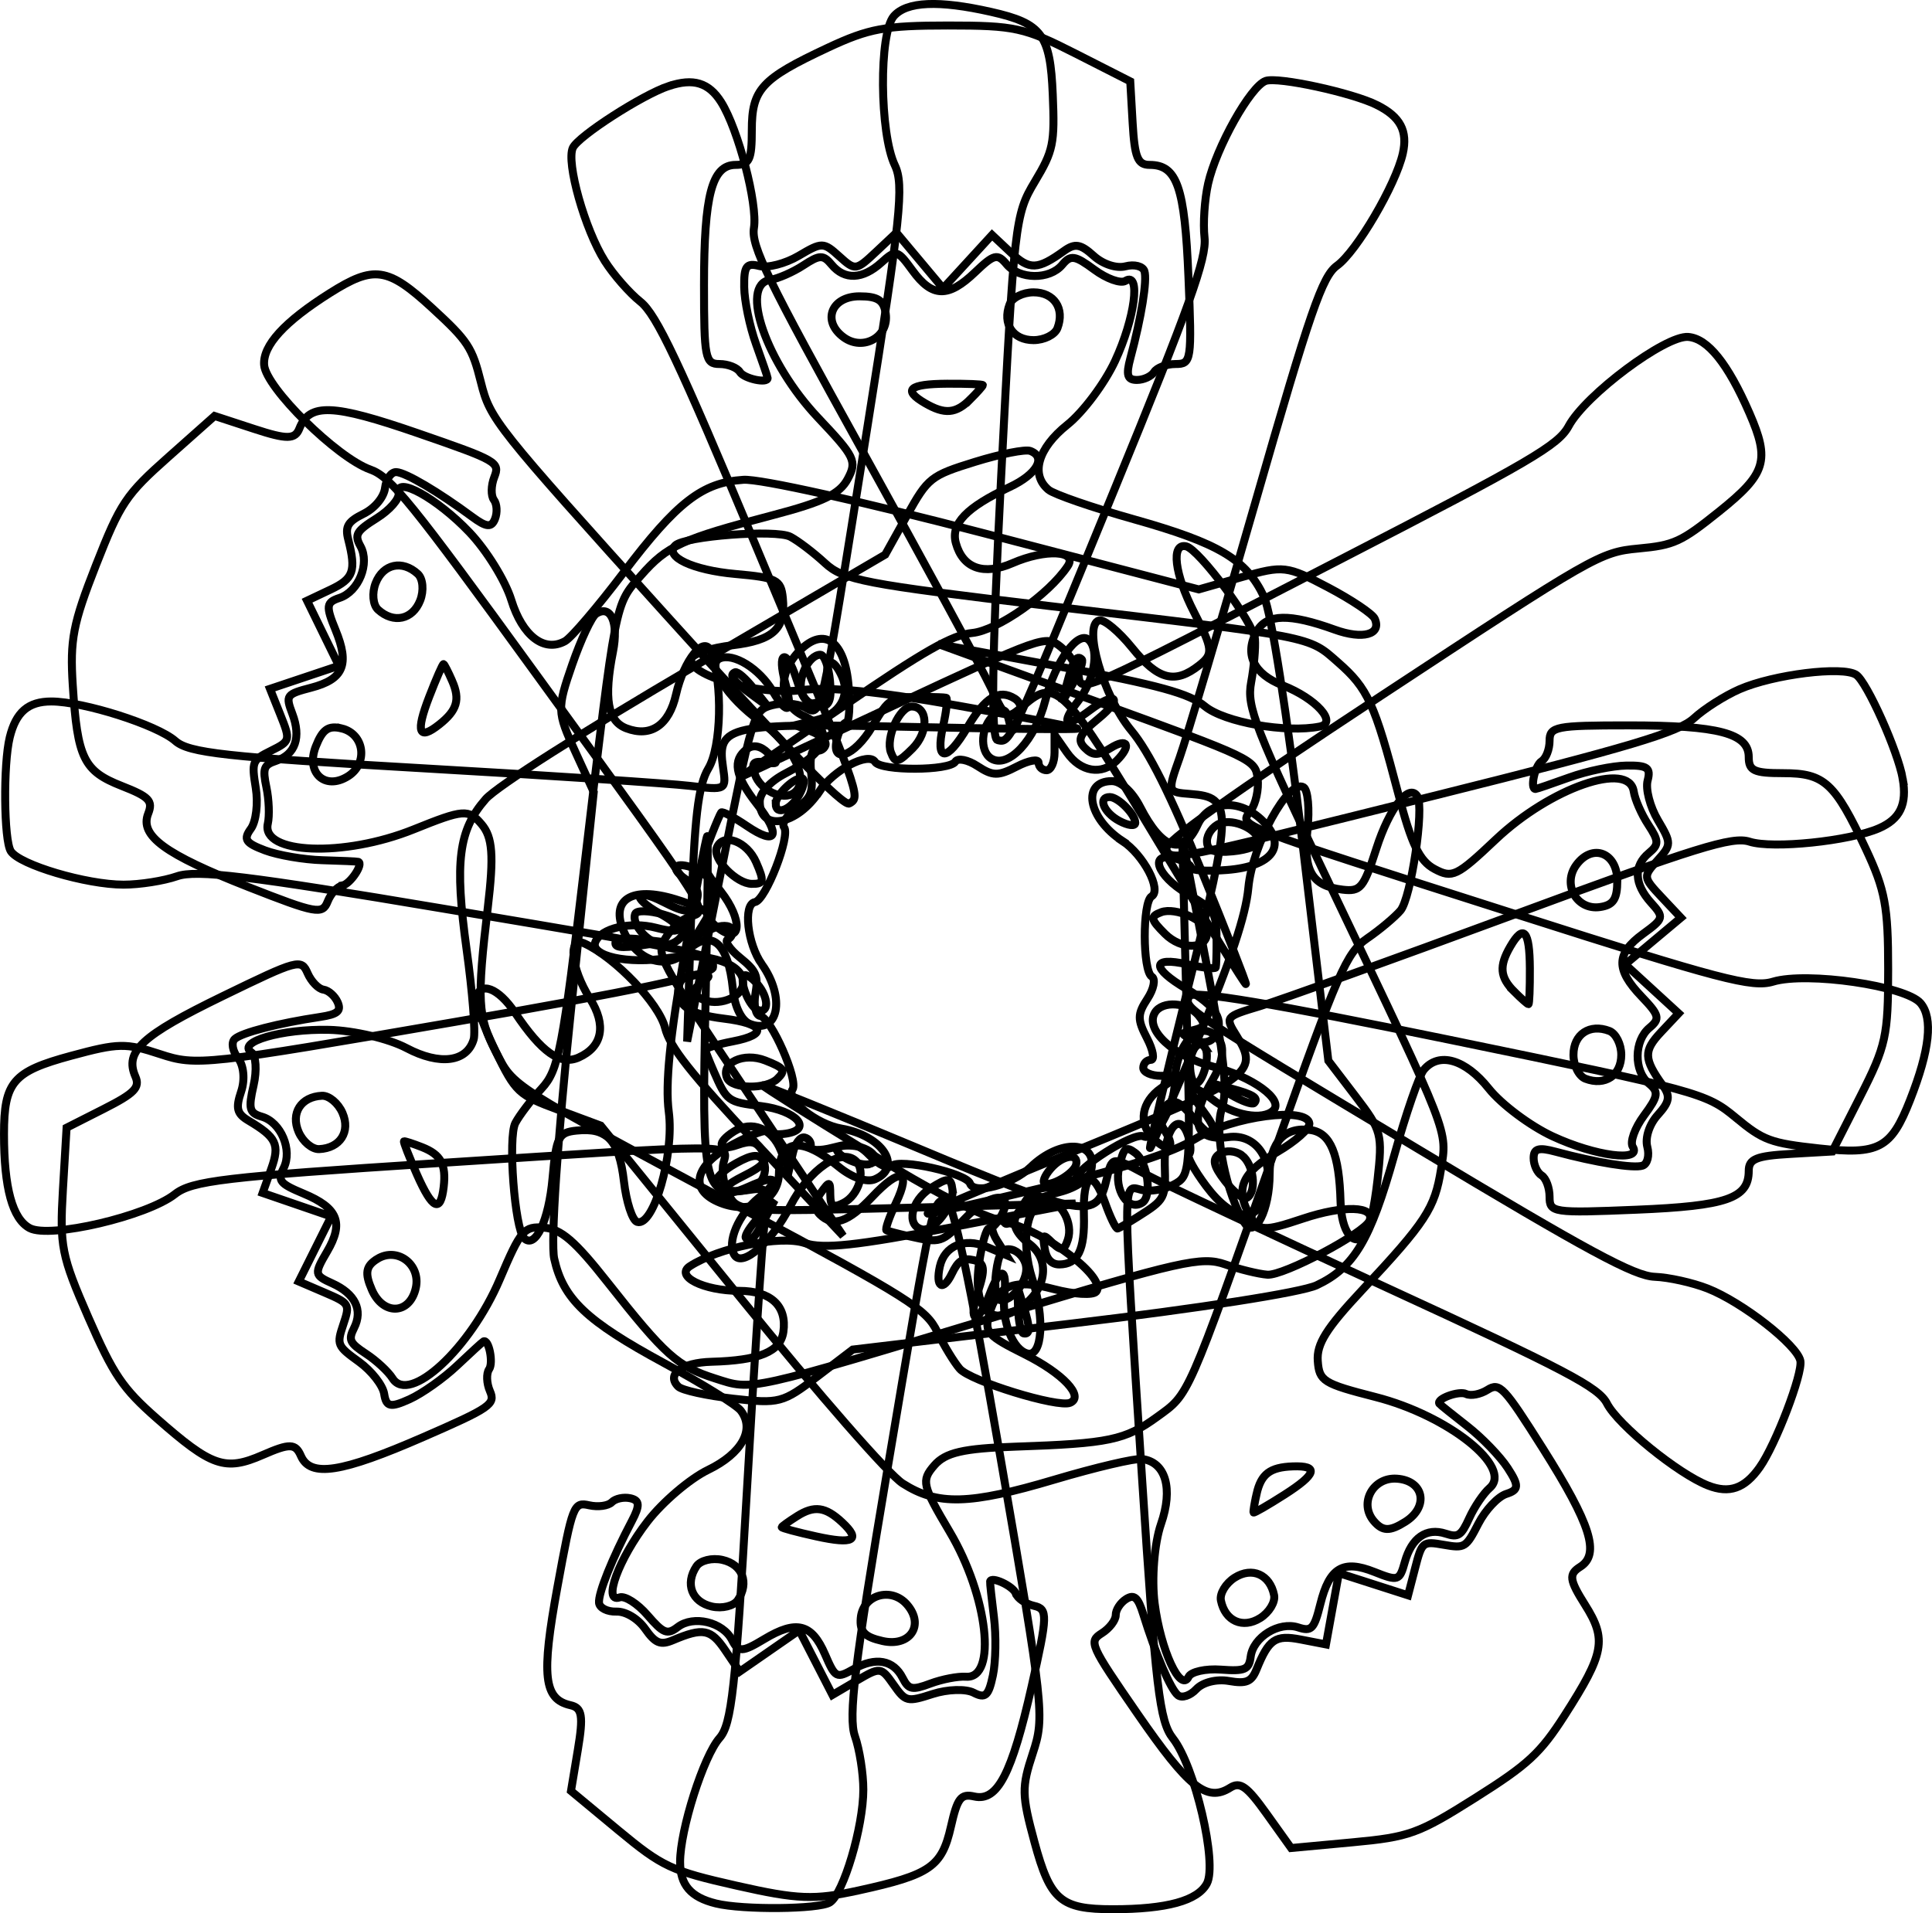 <?xml version="1.0" encoding="UTF-8" standalone="no"?>
<!-- Created with Inkscape (http://www.inkscape.org/) -->

<svg
   xmlns:dc="http://purl.org/dc/elements/1.1/"
   xmlns:cc="http://creativecommons.org/ns#"
   xmlns:rdf="http://www.w3.org/1999/02/22-rdf-syntax-ns#"
   xmlns:svg="http://www.w3.org/2000/svg"
   xmlns="http://www.w3.org/2000/svg"
   xmlns:sodipodi="http://sodipodi.sourceforge.net/DTD/sodipodi-0.dtd"
   xmlns:inkscape="http://www.inkscape.org/namespaces/inkscape"
   width="89.508mm"
   height="88.659mm"
   viewBox="0 0 317.154 314.145"
   id="svg2"
   version="1.1"
   inkscape:version="0.92.2 5c3e80d, 2017-08-06"
   sodipodi:docname="jacklabel_stamp.svg">
  <defs
     id="defs4" />
  <sodipodi:namedview
     id="base"
     pagecolor="#ffffff"
     bordercolor="#666666"
     borderopacity="1.0"
     inkscape:pageopacity="0.0"
     inkscape:pageshadow="2"
     inkscape:zoom="0.7"
     inkscape:cx="56.965427"
     inkscape:cy="-193.05621"
     inkscape:document-units="px"
     inkscape:current-layer="layer1"
     showgrid="false"
     inkscape:window-width="1920"
     inkscape:window-height="1155"
     inkscape:window-x="1680"
     inkscape:window-y="1"
     inkscape:window-maximized="1"
     fit-margin-top="0"
     fit-margin-left="0"
     fit-margin-right="0"
     fit-margin-bottom="0" />
  <g
     inkscape:label="Layer 1"
     inkscape:groupmode="layer"
     id="layer1"
     transform="translate(-173.566,-453.325)">
    <path
       style="fill:none;stroke:#000000;stroke-width:1.308"
       d="m 291.096,765.87 c -4.153,-1.021 -5.885,-3.03 -5.885,-6.823 0,-5.277 3.851,-17.373 6.478,-20.349 1.972,-2.233 2.627,-8.158 4.485,-40.543 1.197,-20.86 2.499,-40.627 2.893,-43.927 0.716,-5.997 0.715,-5.999 -3.048,-5.447 -6.923,1.016 -7.298,-0.743 -6.626,-31.073 0.335,-15.095 0.455,-27.292 0.268,-27.105 -0.187,0.187 -1.877,8.992 -3.755,19.567 -2.374,13.365 -3.153,21.199 -2.556,25.697 0.935,7.05 -2.495,18.982 -5.2,18.088 -0.792,-0.262 -1.766,-3.265 -2.164,-6.674 -0.789,-6.754 -2.738,-8.839 -7.777,-8.317 -2.976,0.308 -3.329,1.01 -3.935,7.805 -0.624,7.002 -2.848,11.691 -4.677,9.861 -1.535,-1.535 -2.672,-16.561 -1.43,-18.91 0.68,-1.287 2.623,-3.837 4.317,-5.667 2.797,-3.02 3.444,-6.394 7.025,-36.619 5.226,-44.107 4.947,-42.678 9.289,-47.624 4.288,-4.884 6.7,-5.988 21.611,-9.893 8.291,-2.172 10.991,-3.473 12.307,-5.933 1.569,-2.931 1.229,-3.634 -4.867,-10.08 -8.474,-8.96 -12.951,-21.853 -7.857,-22.625 1.296,-0.196 3.744,-1.266 5.438,-2.376 2.699,-1.768 3.278,-1.782 4.669,-0.106 2.114,2.547 5.083,2.416 8.149,-0.358 2.403,-2.174 2.62,-2.119 5.116,1.308 3.243,4.452 5.843,4.518 10.289,0.258 3.066,-2.937 3.659,-3.088 5.136,-1.308 2.114,2.547 7.081,2.601 9.156,0.1 1.376,-1.658 2.077,-1.551 5.267,0.808 2.024,1.496 4.324,2.322 5.112,1.835 2.556,-1.58 1.549,6.156 -1.714,13.164 -1.716,3.686 -5.242,8.394 -7.834,10.463 -4.839,3.861 -6.086,8.188 -3.079,10.683 0.899,0.746 7.192,2.919 13.985,4.829 13.996,3.935 18.497,6.618 21.382,12.746 1.175,2.495 3.793,19.246 6.287,40.219 l 4.274,35.942 4.474,5.861 c 4.294,5.625 4.439,6.18 3.593,13.755 -0.484,4.342 -1.378,8.402 -1.985,9.022 -2.003,2.048 -3.946,-0.551 -4.078,-5.456 -0.212,-7.862 -1.651,-11.325 -4.9,-11.794 -4.262,-0.615 -6.741,2.038 -6.741,7.213 0,5.881 -2.406,10.674 -4.069,8.105 -3.034,-4.689 -5.087,-14.846 -3.793,-18.767 1.023,-3.1 0.45,-8.472 -2.585,-24.248 l -3.9,-20.265 0.706,27.707 c 0.697,27.388 0.673,27.725 -2.115,29.217 -1.551,0.83 -3.937,1.217 -5.302,0.86 -3.122,-0.816 -3.126,-2.711 0.106,47.239 2.248,34.737 2.875,40.027 5.078,42.828 3.603,4.581 7.333,20.541 5.57,23.834 -1.515,2.83 -6.596,4.218 -15.447,4.218 -8.555,0 -10.266,-1.467 -12.85,-11.014 -2.103,-7.77 -2.126,-8.982 -0.275,-14.603 1.965,-5.968 1.825,-7.25 -5.295,-48.455 -5.023,-29.071 -7.825,-42.324 -8.947,-42.324 -2.218,0 -2.084,-0.618 -9.647,44.307 -5.397,32.058 -6.422,40.493 -5.311,43.681 0.757,2.173 1.377,6.124 1.377,8.779 0,6.109 -3.26,17.095 -5.493,18.512 -1.8,1.142 -14.29,1.256 -18.702,0.172 z m 17.02,-182.649 c 2.269,-3.463 8.042,-6.504 9.1,-4.793 0.938,1.517 12.233,1.487 13.174,-0.035 0.403,-0.651 2.043,-0.325 3.645,0.725 2.52,1.651 3.393,1.66 6.471,0.063 1.957,-1.015 3.558,-1.292 3.558,-0.616 0,0.677 0.589,1.23 1.308,1.23 0.719,0 1.308,-1.308 1.308,-2.907 v -2.907 l 2.036,2.907 c 2.24,3.198 5.732,3.77 8.165,1.337 2.487,-2.487 1.824,-3.843 -1.014,-2.071 -2.053,1.282 -2.919,1.277 -4.224,-0.028 -1.316,-1.316 -0.869,-2.271 2.256,-4.825 4.145,-3.387 2.88,-4.604 -1.412,-1.358 -3.994,3.021 -4.945,2.327 -1.98,-1.443 2.66,-3.381 3.564,-8.343 1.836,-10.071 -1.748,-1.748 -5.524,3.452 -7.17,9.874 -1.685,6.573 -6.086,11.303 -8.899,9.564 -1.963,-1.213 -1.681,-5.338 0.487,-7.138 1.471,-1.221 1.968,-1.052 2.413,0.821 0.534,2.247 0.61,2.244 1.608,-0.062 0.675,-1.561 0.44,-2.796 -0.66,-3.476 -2.576,-1.592 -4.813,-0.23 -7.725,4.705 -3.429,5.811 -5.352,5.756 -4.028,-0.117 0.568,-2.518 0.8,-4.636 0.516,-4.708 -0.284,-0.072 -1.988,-0.131 -3.786,-0.131 -5.376,0 -5.523,0.086 -8.328,4.839 -2.956,5.01 -6.933,6.359 -5.784,1.962 0.376,-1.439 1.061,-2.616 1.522,-2.616 0.461,0 0.626,-2.66 0.368,-5.911 -0.592,-7.446 -3.978,-9.932 -8.02,-5.89 -3.746,3.746 -3.448,8.875 0.624,10.731 5.189,2.364 4.114,5.806 -2.943,9.422 -2.529,1.296 -4.25,3.179 -4.25,4.651 0,5.022 6.107,3.946 9.827,-1.731 z m -7.211,2.068 c 0,-1.375 2.841,-4.185 4.231,-4.185 0.601,0 0.462,1.177 -0.308,2.616 -1.382,2.583 -3.924,3.599 -3.924,1.569 z m 18.914,-8.421 c -0.91,-2.373 1.423,-7.535 3.406,-7.535 2.732,0 2.821,4.213 0.146,6.888 -2.402,2.402 -2.848,2.483 -3.552,0.647 z m -14.586,-9.674 c -0.873,-2.275 1.059,-6.361 3.007,-6.361 0.641,0 1.35,1.913 1.575,4.25 0.308,3.19 -0.111,4.25 -1.676,4.25 -1.147,0 -2.455,-0.963 -2.907,-2.14 z m 43.516,-1.784 c 0.97,-3.642 1.589,-4.625 2.401,-3.813 0.301,0.301 -0.312,2.017 -1.362,3.815 l -1.909,3.268 z m -15.895,-46.522 c 1.13,-1.13 2.055,-2.176 2.055,-2.323 0,-0.147 -2.646,-0.253 -5.881,-0.234 -6.238,0.037 -7.344,1.019 -3.601,3.199 3.229,1.88 5.062,1.722 7.427,-0.643 z m -13.886,-14.054 c -0.314,-2.206 -1.294,-2.854 -4.312,-2.854 -4.637,0 -6.212,4.084 -2.595,6.729 3.185,2.329 7.45,-0.063 6.907,-3.875 z m 28.185,2.377 c 1.235,-3.219 -0.542,-5.885 -3.923,-5.885 -1.744,0 -3.509,0.883 -3.924,1.962 -1.235,3.219 0.542,5.885 3.924,5.885 1.744,0 3.509,-0.883 3.923,-1.962 z m -52.132,7.193 c -0.445,-0.719 -1.951,-1.308 -3.347,-1.308 -2.342,0 -2.538,-1.004 -2.538,-12.993 0,-14.769 1.302,-19.703 5.199,-19.703 2.253,0 2.648,-0.849 2.648,-5.683 0,-6.749 1.557,-8.442 12.46,-13.547 6.759,-3.165 9.415,-3.658 19.714,-3.658 11.021,0 12.571,0.34 20.925,4.587 l 9.023,4.587 0.395,6.857 c 0.324,5.622 0.825,6.857 2.782,6.857 4.514,0 5.769,3.619 6.378,18.397 0.568,13.776 0.49,14.299 -2.117,14.299 -1.489,0 -3.07,0.589 -3.515,1.308 -0.445,0.719 -1.72,1.308 -2.835,1.308 -1.573,0 -1.81,-0.804 -1.059,-3.597 1.8,-6.69 2.783,-12.812 2.293,-14.281 -0.268,-0.804 -1.656,-1.157 -3.083,-0.783 -1.497,0.391 -3.718,-0.337 -5.245,-1.719 -2.155,-1.95 -3.062,-2.101 -4.861,-0.809 -4.354,3.126 -5.658,3.17 -8.717,0.296 l -3.102,-2.914 -4.021,4.384 -4.021,4.384 -3.828,-4.571 -3.828,-4.571 -3.355,3.152 c -3.281,3.083 -3.413,3.099 -6.037,0.724 -2.586,-2.341 -2.824,-2.344 -6.645,-0.087 -2.18,1.287 -5.098,2.044 -6.486,1.681 -2.107,-0.551 -2.514,0.022 -2.466,3.468 0.032,2.27 0.905,6.482 1.942,9.359 1.037,2.877 1.894,5.378 1.904,5.558 0.059,0.973 -3.873,0.127 -4.558,-0.981 z"
       id="path4162"
       inkscape:connector-curvature="0" />
    <path
       inkscape:connector-curvature="0"
       id="path3331"
       d="m 175.166,574.39 c 1.021,-4.153 3.03,-5.885 6.823,-5.885 5.277,0 17.373,3.851 20.349,6.478 2.233,1.972 8.158,2.627 40.543,4.485 20.86,1.197 40.627,2.499 43.927,2.893 5.997,0.716 5.999,0.715 5.447,-3.048 -1.016,-6.923 0.743,-7.298 31.073,-6.626 15.095,0.335 27.292,0.455 27.105,0.268 -0.187,-0.187 -8.992,-1.877 -19.567,-3.755 -13.365,-2.374 -21.199,-3.153 -25.697,-2.556 -7.05,0.935 -18.982,-2.495 -18.088,-5.2 0.262,-0.792 3.265,-1.766 6.674,-2.164 6.754,-0.789 8.839,-2.738 8.317,-7.777 -0.308,-2.976 -1.01,-3.329 -7.805,-3.935 -7.002,-0.624 -11.691,-2.848 -9.861,-4.677 1.535,-1.535 16.561,-2.672 18.91,-1.43 1.287,0.68 3.837,2.623 5.667,4.317 3.02,2.797 6.394,3.444 36.619,7.025 44.107,5.226 42.678,4.947 47.624,9.289 4.884,4.288 5.988,6.7 9.893,21.611 2.172,8.291 3.473,10.991 5.933,12.307 2.931,1.569 3.634,1.229 10.08,-4.867 8.96,-8.474 21.853,-12.951 22.625,-7.857 0.196,1.296 1.266,3.744 2.376,5.438 1.769,2.699 1.782,3.278 0.106,4.669 -2.547,2.113 -2.416,5.083 0.358,8.149 2.174,2.403 2.119,2.62 -1.308,5.116 -4.452,3.243 -4.518,5.843 -0.258,10.289 2.937,3.066 3.088,3.659 1.308,5.136 -2.547,2.113 -2.601,7.081 -0.1,9.156 1.658,1.376 1.551,2.077 -0.808,5.267 -1.496,2.024 -2.322,4.324 -1.835,5.112 1.58,2.556 -6.156,1.549 -13.164,-1.714 -3.686,-1.716 -8.394,-5.242 -10.463,-7.834 -3.861,-4.839 -8.188,-6.086 -10.682,-3.079 -0.746,0.899 -2.919,7.192 -4.829,13.985 -3.935,13.996 -6.618,18.497 -12.746,21.382 -2.495,1.175 -19.246,3.793 -40.219,6.287 l -35.942,4.274 -5.861,4.474 c -5.625,4.294 -6.18,4.439 -13.755,3.593 -4.342,-0.484 -8.402,-1.378 -9.022,-1.985 -2.048,-2.004 0.551,-3.946 5.456,-4.078 7.862,-0.212 11.325,-1.651 11.794,-4.9 0.615,-4.262 -2.038,-6.741 -7.213,-6.741 -5.881,0 -10.674,-2.406 -8.105,-4.069 4.689,-3.034 14.846,-5.087 18.767,-3.793 3.1,1.023 8.472,0.45 24.248,-2.585 l 20.265,-3.9 -27.707,0.706 c -27.388,0.697 -27.725,0.673 -29.217,-2.115 -0.83,-1.551 -1.217,-3.937 -0.86,-5.302 0.816,-3.122 2.711,-3.126 -47.239,0.106 -34.737,2.248 -40.027,2.875 -42.828,5.078 -4.581,3.603 -20.541,7.333 -23.834,5.57 -2.83,-1.515 -4.218,-6.596 -4.218,-15.447 0,-8.555 1.467,-10.266 11.014,-12.85 7.77,-2.103 8.982,-2.126 14.603,-0.275 5.968,1.965 7.25,1.825 48.455,-5.295 29.071,-5.023 42.324,-7.825 42.324,-8.947 0,-2.218 0.618,-2.084 -44.307,-9.647 -32.058,-5.397 -40.493,-6.422 -43.681,-5.311 -2.173,0.757 -6.124,1.377 -8.779,1.377 -6.109,0 -17.095,-3.26 -18.512,-5.493 -1.142,-1.8 -1.256,-14.29 -0.172,-18.702 z m 182.649,17.02 c 3.463,2.269 6.504,8.042 4.793,9.1 -1.517,0.938 -1.487,12.233 0.035,13.174 0.651,0.403 0.325,2.043 -0.725,3.645 -1.651,2.52 -1.66,3.393 -0.063,6.471 1.015,1.957 1.292,3.558 0.616,3.558 -0.677,0 -1.23,0.589 -1.23,1.308 0,0.719 1.308,1.308 2.907,1.308 h 2.907 l -2.907,2.036 c -3.198,2.24 -3.77,5.732 -1.337,8.165 2.487,2.487 3.843,1.824 2.071,-1.014 -1.282,-2.053 -1.277,-2.919 0.028,-4.224 1.316,-1.316 2.271,-0.869 4.825,2.256 3.387,4.145 4.604,2.88 1.358,-1.412 -3.021,-3.994 -2.327,-4.945 1.443,-1.98 3.381,2.66 8.343,3.564 10.071,1.836 1.748,-1.748 -3.452,-5.524 -9.874,-7.17 -6.573,-1.685 -11.303,-6.086 -9.564,-8.899 1.213,-1.963 5.338,-1.681 7.138,0.487 1.221,1.471 1.052,1.968 -0.821,2.413 -2.247,0.534 -2.244,0.61 0.062,1.608 1.561,0.675 2.796,0.44 3.476,-0.66 1.592,-2.576 0.23,-4.813 -4.705,-7.725 -5.811,-3.429 -5.756,-5.352 0.117,-4.028 2.518,0.568 4.636,0.8 4.708,0.516 0.072,-0.284 0.131,-1.988 0.131,-3.786 0,-5.376 -0.086,-5.523 -4.839,-8.328 -5.01,-2.956 -6.359,-6.933 -1.962,-5.784 1.439,0.376 2.616,1.061 2.616,1.522 0,0.461 2.66,0.626 5.911,0.368 7.446,-0.592 9.932,-3.978 5.89,-8.02 -3.746,-3.746 -8.875,-3.448 -10.731,0.624 -2.364,5.189 -5.806,4.114 -9.422,-2.943 -1.296,-2.529 -3.179,-4.25 -4.651,-4.25 -5.022,0 -3.946,6.107 1.731,9.827 z m -2.068,-7.211 c 1.375,0 4.185,2.841 4.185,4.231 0,0.601 -1.177,0.462 -2.616,-0.308 -2.583,-1.382 -3.599,-3.923 -1.569,-3.923 z m 8.421,18.914 c 2.373,-0.91 7.535,1.423 7.535,3.406 0,2.732 -4.213,2.821 -6.888,0.146 -2.402,-2.402 -2.483,-2.848 -0.647,-3.552 z m 9.674,-14.586 c 2.275,-0.873 6.361,1.059 6.361,3.007 0,0.641 -1.913,1.35 -4.25,1.575 -3.19,0.308 -4.25,-0.111 -4.25,-1.676 0,-1.147 0.963,-2.455 2.139,-2.907 z m 1.784,43.516 c 3.642,0.97 4.625,1.589 3.813,2.401 -0.301,0.301 -2.017,-0.312 -3.814,-1.362 l -3.268,-1.909 z m 46.522,-15.895 c 1.13,1.13 2.176,2.055 2.323,2.055 0.147,0 0.253,-2.646 0.234,-5.881 -0.037,-6.238 -1.019,-7.344 -3.199,-3.601 -1.88,3.229 -1.722,5.062 0.643,7.427 z m 14.054,-13.886 c 2.206,-0.314 2.854,-1.294 2.854,-4.312 0,-4.637 -4.084,-6.212 -6.729,-2.595 -2.329,3.185 0.063,7.45 3.875,6.907 z m -2.377,28.185 c 3.219,1.235 5.885,-0.542 5.885,-3.923 0,-1.744 -0.883,-3.509 -1.962,-3.924 -3.219,-1.235 -5.885,0.542 -5.885,3.924 0,1.744 0.883,3.509 1.962,3.923 z m -7.193,-52.132 c 0.719,-0.445 1.308,-1.951 1.308,-3.347 0,-2.342 1.004,-2.538 12.993,-2.538 14.769,0 19.703,1.302 19.703,5.199 0,2.253 0.849,2.648 5.683,2.648 6.749,0 8.442,1.557 13.547,12.46 3.165,6.759 3.658,9.415 3.658,19.714 0,11.021 -0.34,12.571 -4.587,20.925 l -4.587,9.023 -6.857,0.395 c -5.622,0.324 -6.857,0.825 -6.857,2.782 0,4.514 -3.619,5.769 -18.397,6.378 -13.776,0.568 -14.299,0.49 -14.299,-2.117 0,-1.489 -0.589,-3.07 -1.308,-3.515 -0.719,-0.445 -1.308,-1.72 -1.308,-2.835 0,-1.573 0.804,-1.81 3.597,-1.059 6.69,1.8 12.812,2.783 14.281,2.293 0.804,-0.268 1.157,-1.656 0.783,-3.083 -0.391,-1.497 0.337,-3.718 1.719,-5.245 1.95,-2.155 2.101,-3.062 0.809,-4.861 -3.126,-4.354 -3.17,-5.658 -0.296,-8.717 l 2.914,-3.102 -4.384,-4.021 -4.384,-4.021 4.571,-3.828 4.571,-3.828 -3.152,-3.355 c -3.083,-3.281 -3.099,-3.413 -0.724,-6.037 2.34,-2.586 2.344,-2.824 0.087,-6.645 -1.287,-2.179 -2.044,-5.098 -1.681,-6.486 0.551,-2.107 -0.022,-2.514 -3.468,-2.466 -2.27,0.032 -6.482,0.905 -9.359,1.942 -2.877,1.037 -5.378,1.894 -5.558,1.904 -0.973,0.059 -0.127,-3.873 0.981,-4.558 z"
       style="fill:none;stroke:#000000;stroke-width:1.308" />
    <path
       style="fill:none;stroke:#000000;stroke-width:1.308"
       d="m 399.613,470.575 c 3.825,1.911 5.072,4.253 4.236,7.953 -1.164,5.147 -7.587,16.096 -10.806,18.419 -2.416,1.744 -4.361,7.378 -13.316,38.556 -5.768,20.082 -11.397,39.076 -12.509,42.207 -2.021,5.691 -2.02,5.694 1.771,5.985 6.977,0.536 6.955,2.334 -0.39,31.77 -3.655,14.649 -6.463,26.52 -6.239,26.378 0.224,-0.141 3.814,-8.357 7.977,-18.257 5.262,-12.512 7.75,-19.982 8.16,-24.501 0.643,-7.083 6.62,-17.964 9.061,-16.496 0.715,0.43 1.003,3.574 0.639,6.987 -0.72,6.762 0.722,9.225 5.751,9.827 2.97,0.355 3.47,-0.251 5.559,-6.745 2.152,-6.692 5.356,-10.775 6.736,-8.587 1.159,1.836 -1.046,16.742 -2.776,18.76 -0.947,1.105 -3.405,3.164 -5.461,4.575 -3.394,2.329 -4.769,5.477 -14.927,34.169 -14.824,41.869 -14.237,40.537 -19.563,44.403 -5.259,3.818 -7.856,4.363 -23.26,4.884 -8.566,0.29 -11.486,0.964 -13.312,3.072 -2.176,2.513 -2,3.273 2.524,10.905 6.29,10.608 7.813,24.171 2.674,23.8 -1.308,-0.094 -3.931,0.409 -5.828,1.118 -3.023,1.13 -3.591,1.015 -4.578,-0.927 -1.5,-2.95 -4.425,-3.478 -8.027,-1.448 -2.823,1.591 -3.023,1.489 -4.702,-2.404 -2.182,-5.058 -4.703,-5.695 -9.979,-2.521 -3.638,2.189 -4.249,2.205 -5.298,0.143 -1.5,-2.95 -6.333,-4.098 -8.909,-2.117 -1.708,1.314 -2.368,1.054 -4.959,-1.95 -1.644,-1.906 -3.706,-3.219 -4.581,-2.918 -2.842,0.977 -0.153,-6.346 4.575,-12.462 2.487,-3.217 6.964,-7.031 9.949,-8.477 5.571,-2.699 7.742,-6.644 5.359,-9.74 -0.712,-0.926 -6.372,-4.433 -12.576,-7.794 -12.784,-6.925 -16.582,-10.534 -18.045,-17.148 -0.595,-2.693 0.545,-19.609 2.737,-40.615 l 3.757,-36 -3.071,-6.704 c -2.947,-6.433 -2.967,-7.006 -0.471,-14.209 1.43,-4.128 3.197,-7.891 3.926,-8.363 2.406,-1.555 3.727,1.407 2.775,6.221 -1.527,7.715 -0.887,11.41 2.178,12.584 4.021,1.54 7.024,-0.501 8.165,-5.549 1.297,-5.736 4.701,-9.88 5.756,-7.008 1.925,5.243 1.688,15.602 -0.439,19.141 -1.682,2.798 -2.308,8.164 -2.826,24.221 l -0.665,20.626 5.422,-27.181 c 5.359,-26.867 5.458,-27.191 8.506,-28.031 1.696,-0.468 4.109,-0.319 5.362,0.33 2.865,1.485 2.452,3.333 10.315,-46.099 5.468,-34.377 6.023,-39.675 4.492,-42.893 -2.504,-5.262 -2.623,-21.652 -0.177,-24.476 2.102,-2.427 7.364,-2.659 15.997,-0.708 8.344,1.887 9.689,3.694 10.105,13.577 0.338,8.042 0.093,9.229 -2.952,14.305 -3.233,5.388 -3.379,6.669 -5.521,48.43 -1.512,29.463 -1.702,43.008 -0.607,43.255 2.164,0.489 1.896,1.062 19.18,-41.089 12.334,-30.079 15.194,-38.08 14.813,-41.434 -0.26,-2.286 0.007,-6.277 0.593,-8.867 1.347,-5.959 6.95,-15.956 9.441,-16.845 2.007,-0.717 14.215,1.926 18.279,3.957 z m -56.88,174.399 c -2.977,2.878 -9.278,4.57 -9.932,2.668 -0.58,-1.686 -11.604,-4.148 -12.857,-2.871 -0.536,0.547 -2.064,-0.133 -3.396,-1.511 -2.094,-2.167 -2.943,-2.367 -6.298,-1.488 -2.132,0.559 -3.755,0.476 -3.606,-0.184 0.149,-0.66 -0.303,-1.33 -1.004,-1.488 -0.702,-0.159 -1.564,0.987 -1.917,2.547 l -0.641,2.835 -1.345,-3.284 c -1.48,-3.613 -4.76,-4.941 -7.669,-3.105 -2.975,1.878 -2.626,3.346 0.532,2.244 2.286,-0.798 3.129,-0.601 4.114,0.958 0.993,1.573 0.346,2.407 -3.264,4.208 -4.79,2.39 -3.824,3.856 1.077,1.636 4.561,-2.066 5.337,-1.179 1.613,1.844 -3.34,2.711 -5.316,7.351 -4.012,9.418 1.32,2.091 6.15,-2.148 9.171,-8.049 3.093,-6.039 8.429,-9.683 10.789,-7.366 1.647,1.616 0.462,5.578 -2.049,6.855 -1.704,0.867 -2.151,0.592 -2.173,-1.333 -0.026,-2.309 -0.1,-2.323 -1.582,-0.294 -1.002,1.373 -1.046,2.63 -0.123,3.535 2.162,2.121 4.644,1.285 8.572,-2.886 4.626,-4.912 6.49,-4.434 3.903,1.002 -1.109,2.33 -1.803,4.346 -1.542,4.478 0.261,0.133 1.91,0.566 3.664,0.962 5.243,1.185 5.406,1.134 9.19,-2.883 3.988,-4.234 8.165,-4.673 6.074,-0.638 -0.684,1.32 -1.612,2.317 -2.061,2.216 -0.449,-0.102 -1.197,2.456 -1.662,5.684 -1.064,7.393 1.689,10.564 6.523,7.513 4.48,-2.828 5.32,-7.897 1.758,-10.604 -4.54,-3.45 -2.732,-6.571 4.948,-8.541 2.753,-0.706 4.847,-2.164 5.171,-3.599 1.107,-4.898 -5.087,-5.196 -9.967,-0.479 z m 7.49,-0.427 c -0.303,1.342 -3.694,3.456 -5.05,3.149 -0.586,-0.132 -0.191,-1.25 0.877,-2.483 1.918,-2.214 4.621,-2.646 4.173,-0.666 z m -20.305,4.042 c 0.365,2.515 -3.05,7.036 -4.984,6.598 -2.664,-0.602 -1.822,-4.731 1.377,-6.75 2.872,-1.813 3.325,-1.794 3.607,0.152 z m 12.093,12.653 c 0.35,2.411 -2.436,5.971 -4.336,5.542 -0.625,-0.141 -0.895,-2.163 -0.599,-4.493 0.403,-3.179 1.045,-4.121 2.572,-3.776 1.119,0.253 2.182,1.48 2.363,2.728 z m -42.838,-7.856 c -1.75,3.339 -2.569,4.16 -3.182,3.189 -0.227,-0.36 0.749,-1.899 2.17,-3.42 l 2.583,-2.766 z m 5.245,48.882 c -1.352,0.853 -2.484,1.669 -2.517,1.813 -0.033,0.144 2.526,0.83 5.685,1.525 6.092,1.34 7.388,0.625 4.218,-2.327 -2.734,-2.546 -4.558,-2.796 -7.385,-1.011 z m 10.445,16.771 c -0.18,2.221 0.632,3.069 3.576,3.735 4.523,1.023 6.96,-2.614 4.015,-5.991 -2.593,-2.974 -7.28,-1.581 -7.591,2.256 z m -26.967,-8.534 c -1.915,2.868 -0.769,5.86 2.529,6.606 1.701,0.385 3.618,-0.087 4.26,-1.048 1.915,-2.868 0.769,-5.86 -2.529,-6.606 -1.701,-0.385 -3.618,0.087 -4.26,1.048 z m 52.435,4.481 c 0.275,0.8 1.614,1.706 2.976,2.014 2.285,0.517 2.255,1.539 -0.389,13.233 -3.257,14.405 -5.615,18.93 -9.416,18.071 -2.197,-0.497 -2.77,0.244 -3.836,4.959 -1.488,6.583 -3.38,7.89 -15.141,10.466 -7.291,1.596 -9.99,1.491 -20.036,-0.78 -10.749,-2.43 -12.187,-3.104 -19.399,-9.088 l -7.789,-6.464 1.127,-6.775 c 0.924,-5.555 0.707,-6.87 -1.202,-7.302 -4.403,-0.996 -4.829,-4.802 -2.164,-19.351 2.484,-13.562 2.675,-14.055 5.218,-13.48 1.452,0.328 3.124,0.103 3.717,-0.501 0.592,-0.604 1.966,-0.896 3.053,-0.651 1.535,0.347 1.588,1.183 0.239,3.741 -3.231,6.128 -5.54,11.882 -5.386,13.424 0.084,0.844 1.36,1.493 2.835,1.444 1.546,-0.052 3.552,1.148 4.737,2.833 1.672,2.378 2.523,2.725 4.563,1.862 4.936,-2.089 6.217,-1.844 8.568,1.634 l 2.383,3.527 4.889,-3.389 4.889,-3.389 2.725,5.303 2.725,5.303 3.967,-2.334 c 3.88,-2.283 4.013,-2.27 6.048,0.625 2.006,2.853 2.238,2.909 6.462,1.55 2.41,-0.775 5.423,-0.869 6.697,-0.209 1.933,1.002 2.457,0.533 3.17,-2.839 0.47,-2.221 0.546,-6.522 0.17,-9.557 -0.377,-3.035 -0.661,-5.664 -0.632,-5.841 0.158,-0.962 3.806,0.73 4.229,1.962 z"
       id="path3333"
       inkscape:connector-curvature="0" />
    <path
       inkscape:connector-curvature="0"
       id="path3335"
       d="m 462.438,694.25 c -2.467,3.492 -4.971,4.371 -8.502,2.985 -4.912,-1.928 -14.764,-9.932 -16.575,-13.465 -1.359,-2.651 -6.634,-5.426 -36.1,-18.989 -18.98,-8.736 -36.905,-17.171 -39.832,-18.744 -5.32,-2.858 -5.323,-2.858 -6.184,0.847 -1.584,6.816 -3.358,6.522 -31.346,-5.186 -13.929,-5.827 -25.238,-10.396 -25.133,-10.153 0.106,0.243 7.685,5.033 16.842,10.645 11.573,7.093 18.581,10.681 22.986,11.769 6.905,1.706 16.758,9.258 14.937,11.45 -0.533,0.642 -3.685,0.451 -7.004,-0.424 -6.576,-1.734 -9.229,-0.681 -10.584,4.2 -0.8,2.883 -0.277,3.468 5.827,6.514 6.29,3.139 9.842,6.922 7.47,7.957 -1.99,0.868 -16.392,-3.564 -18.125,-5.579 -0.95,-1.104 -2.613,-3.844 -3.697,-6.089 -1.789,-3.707 -4.694,-5.542 -31.52,-19.92 -39.148,-20.981 -37.92,-20.199 -40.937,-26.048 -2.979,-5.776 -3.126,-8.425 -1.313,-23.731 1.008,-8.511 0.783,-11.5 -1.025,-13.624 -2.155,-2.531 -2.934,-2.472 -11.161,0.847 -11.437,4.614 -25.074,4.071 -23.931,-0.953 0.291,-1.278 0.19,-3.947 -0.225,-5.931 -0.66,-3.159 -0.46,-3.703 1.608,-4.385 3.143,-1.037 4.107,-3.849 2.644,-7.716 -1.146,-3.031 -1.015,-3.213 3.087,-4.285 5.329,-1.392 6.34,-3.789 4,-9.483 -1.614,-3.927 -1.538,-4.534 0.659,-5.259 3.143,-1.037 5.008,-5.641 3.439,-8.487 -1.041,-1.887 -0.684,-2.5 2.677,-4.608 2.132,-1.337 3.742,-3.177 3.576,-4.088 -0.537,-2.957 6.297,0.807 11.627,6.405 2.804,2.944 5.898,7.946 6.877,11.115 1.826,5.915 5.398,8.657 8.819,6.769 1.023,-0.564 5.345,-5.629 9.605,-11.254 8.777,-11.591 12.919,-14.8 19.678,-15.246 2.752,-0.182 19.301,3.502 39.735,8.843 l 35.019,9.155 7.091,-2.023 c 6.805,-1.941 7.374,-1.874 14.117,1.681 3.864,2.037 7.317,4.352 7.673,5.145 1.174,2.613 -1.955,3.472 -6.569,1.803 -7.396,-2.675 -11.145,-2.601 -12.768,0.251 -2.13,3.742 -0.566,7.019 4.251,8.91 5.474,2.149 9.056,6.14 6.057,6.749 -5.473,1.111 -15.678,-0.689 -18.855,-3.326 -2.512,-2.085 -7.721,-3.515 -23.516,-6.453 l -20.289,-3.775 26.049,9.467 c 25.749,9.358 26.054,9.504 26.424,12.644 0.206,1.747 -0.305,4.11 -1.137,5.25 -1.901,2.608 -3.666,1.92 44.011,17.163 33.156,10.6 38.31,11.95 41.722,10.922 5.58,-1.68 21.8,0.679 24.222,3.524 2.081,2.444 1.516,7.681 -1.718,15.92 -3.126,7.963 -5.116,9.02 -14.948,7.937 -8.001,-0.881 -9.137,-1.303 -13.694,-5.08 -4.838,-4.01 -6.082,-4.348 -47.039,-12.777 -28.896,-5.947 -42.257,-8.182 -42.667,-7.137 -0.811,2.065 -1.336,1.714 37.719,25.169 27.87,16.738 35.346,20.774 38.72,20.904 2.299,0.089 6.203,0.955 8.675,1.926 5.687,2.232 14.722,9.281 15.225,11.878 0.405,2.092 -4.052,13.761 -6.673,17.471 z M 298.637,611.668 c -2.395,-3.378 -3.116,-9.862 -1.136,-10.222 1.755,-0.318 5.854,-10.844 4.781,-12.275 -0.459,-0.613 0.444,-2.021 2.006,-3.128 2.458,-1.743 2.785,-2.552 2.423,-6.001 -0.23,-2.192 0.097,-3.784 0.727,-3.537 0.63,0.247 1.36,-0.098 1.623,-0.768 0.263,-0.67 -0.74,-1.695 -2.228,-2.28 l -2.706,-1.062 3.45,-0.833 c 3.795,-0.917 5.604,-3.959 4.228,-7.112 -1.407,-3.224 -2.911,-3.102 -2.298,0.187 0.443,2.38 0.122,3.184 -1.569,3.922 -1.705,0.744 -2.432,-0.021 -3.667,-3.863 -1.638,-5.096 -3.233,-4.363 -1.78,0.818 1.353,4.821 0.359,5.454 -2.066,1.316 -2.176,-3.711 -6.464,-6.366 -8.704,-5.389 -2.266,0.989 1.194,6.404 6.571,10.282 5.503,3.97 8.298,9.795 5.651,11.779 -1.846,1.384 -5.584,-0.386 -6.466,-3.062 -0.599,-1.816 -0.26,-2.216 1.646,-1.947 2.287,0.324 2.312,0.252 0.529,-1.519 -1.206,-1.198 -2.441,-1.431 -3.476,-0.656 -2.423,1.816 -1.972,4.396 1.557,8.91 4.157,5.315 3.402,7.085 -1.58,3.707 -2.136,-1.448 -4.023,-2.439 -4.194,-2.201 -0.171,0.238 -0.848,1.802 -1.505,3.476 -1.964,5.004 -1.938,5.173 1.462,9.52 3.583,4.582 3.386,8.777 -0.287,6.1 -1.202,-0.876 -2.047,-1.943 -1.879,-2.372 0.168,-0.429 -2.247,-1.555 -5.368,-2.502 -7.147,-2.169 -10.698,0.074 -8.413,5.313 2.118,4.856 7.002,6.452 10.217,3.34 4.097,-3.966 6.908,-1.708 7.695,6.182 0.282,2.828 1.406,5.118 2.776,5.656 4.675,1.835 5.905,-4.243 1.98,-9.78 z m -0.71,7.468 c -1.28,-0.503 -2.858,-4.173 -2.35,-5.468 0.219,-0.559 1.265,-3e-4 2.322,1.242 1.899,2.231 1.917,4.967 0.027,4.226 z m -0.927,-20.683 c -2.541,-0.019 -6.494,-4.078 -5.769,-5.924 0.998,-2.543 4.952,-1.087 6.465,2.381 1.358,3.113 1.271,3.558 -0.695,3.543 z m -14.335,10.042 c -2.437,-0.019 -5.535,-3.31 -4.823,-5.124 0.234,-0.597 2.274,-0.558 4.532,0.087 3.082,0.879 3.916,1.656 3.344,3.113 -0.419,1.068 -1.793,1.934 -3.054,1.924 z m 14.24,-41.159 c -3.036,-2.234 -3.724,-3.169 -2.672,-3.628 0.39,-0.17 1.764,1.028 3.053,2.662 l 2.344,2.971 z m -49.113,-2.202 c -0.639,-1.465 -1.274,-2.708 -1.412,-2.762 -0.137,-0.054 -1.202,2.371 -2.366,5.389 -2.245,5.82 -1.734,7.208 1.663,4.521 2.93,-2.318 3.452,-4.083 2.115,-7.148 z m -18.157,7.791 c -2.168,-0.514 -3.129,0.161 -4.232,2.971 -1.694,4.316 1.532,7.275 5.315,4.874 3.332,-2.114 2.663,-6.958 -1.083,-7.845 z m 12.511,-25.368 c -2.545,-2.326 -5.676,-1.646 -6.912,1.502 -0.637,1.623 -0.461,3.589 0.392,4.369 2.545,2.326 5.676,1.646 6.912,-1.502 0.637,-1.623 0.461,-3.589 -0.392,-4.369 z m -12.353,51.156 c -0.832,0.151 -1.93,1.338 -2.44,2.637 -0.856,2.18 -1.862,1.996 -13.022,-2.385 -13.748,-5.397 -17.865,-8.411 -16.441,-12.039 0.823,-2.097 0.178,-2.775 -4.322,-4.541 -6.283,-2.466 -7.289,-4.533 -8.057,-16.548 -0.476,-7.448 0.035,-10.101 3.799,-19.688 4.027,-10.259 4.91,-11.578 11.916,-17.802 l 7.566,-6.723 6.527,2.137 c 5.351,1.752 6.684,1.737 7.399,-0.085 1.649,-4.202 5.477,-4.048 19.456,0.785 13.031,4.505 13.489,4.768 12.536,7.196 -0.544,1.386 -0.574,3.073 -0.067,3.75 0.507,0.677 0.589,2.079 0.182,3.117 -0.575,1.464 -1.41,1.391 -3.735,-0.329 -5.569,-4.12 -10.909,-7.272 -12.456,-7.353 -0.847,-0.044 -1.682,1.118 -1.856,2.584 -0.183,1.536 -1.672,3.338 -3.516,4.255 -2.603,1.293 -3.075,2.082 -2.53,4.229 1.319,5.195 0.883,6.425 -2.91,8.222 l -3.847,1.823 2.611,5.345 2.611,5.345 -5.654,1.893 -5.654,1.893 1.708,4.274 c 1.671,4.181 1.637,4.309 -1.532,5.884 -3.124,1.552 -3.214,1.773 -2.509,6.154 0.402,2.499 0.04,5.493 -0.805,6.652 -1.283,1.76 -0.898,2.348 2.327,3.563 2.125,0.8 6.365,1.526 9.422,1.612 3.057,0.086 5.698,0.203 5.87,0.258 0.927,0.301 -1.297,3.652 -2.578,3.884 z"
       style="fill:none;stroke:#000000;stroke-width:1.308" />
    <path
       inkscape:connector-curvature="0"
       id="path3337"
       d="m 283.329,467.464 c 4.056,-1.353 6.594,-0.579 8.619,2.629 2.816,4.462 6.017,16.746 5.383,20.665 -0.475,2.941 2.133,8.301 17.847,36.679 10.122,18.279 19.572,35.689 21,38.69 2.595,5.453 2.598,5.455 5.485,2.979 5.312,-4.555 6.568,-3.268 22.189,22.74 7.774,12.943 14.183,23.322 14.241,23.064 0.058,-0.258 -3.213,-8.606 -7.269,-18.55 -5.126,-12.568 -8.649,-19.61 -11.554,-23.095 -4.554,-5.463 -8.022,-17.383 -5.257,-18.072 0.809,-0.202 3.236,1.818 5.393,4.489 4.273,5.291 7.034,6.013 11.016,2.882 2.352,-1.849 2.276,-2.631 -0.839,-8.7 -3.21,-6.254 -3.832,-11.406 -1.309,-10.835 2.118,0.479 11.099,12.578 11.303,15.228 0.112,1.452 -0.17,4.645 -0.626,7.096 -0.753,4.046 0.501,7.245 13.606,34.716 19.124,40.088 18.597,38.731 17.565,45.23 -1.019,6.419 -2.47,8.64 -12.994,19.901 -5.852,6.262 -7.44,8.803 -7.241,11.586 0.238,3.316 0.9,3.729 9.496,5.926 11.948,3.054 22.616,11.567 18.72,14.938 -0.991,0.858 -2.49,3.068 -3.331,4.912 -1.338,2.936 -1.821,3.256 -3.892,2.582 -3.147,-1.025 -5.588,0.67 -6.7,4.652 -0.871,3.121 -1.085,3.19 -5.025,1.625 -5.119,-2.034 -7.353,-0.701 -8.839,5.273 -1.025,4.12 -1.445,4.564 -3.645,3.847 -3.147,-1.025 -7.376,1.58 -7.796,4.803 -0.279,2.137 -0.929,2.42 -4.885,2.128 -2.51,-0.185 -4.896,0.344 -5.303,1.176 -1.318,2.7 -4.596,-4.379 -5.577,-12.047 -0.516,-4.033 -0.048,-9.896 1.04,-13.029 2.031,-5.847 0.776,-10.172 -3.098,-10.677 -1.159,-0.151 -7.64,1.371 -14.404,3.382 -13.936,4.143 -19.175,4.277 -24.885,0.634 -2.325,-1.483 -13.481,-14.251 -26.784,-30.654 l -22.799,-28.113 -6.912,-2.568 c -6.633,-2.465 -7.052,-2.857 -10.381,-9.714 -1.908,-3.93 -3.32,-7.84 -3.137,-8.689 0.601,-2.801 3.631,-1.64 6.361,2.437 4.376,6.535 7.441,8.695 10.438,7.358 3.932,-1.755 4.612,-5.321 1.85,-9.697 -3.139,-4.973 -3.662,-10.311 -0.885,-9.025 5.069,2.346 12.226,9.839 13.225,13.845 0.789,3.168 4.141,7.404 15.129,19.125 l 14.115,15.056 -15.386,-23.054 c -15.208,-22.788 -15.368,-23.086 -13.806,-25.836 0.869,-1.53 2.68,-3.131 4.025,-3.558 3.076,-0.976 4.091,0.623 -25.304,-39.891 -20.442,-28.175 -23.796,-32.314 -27.154,-33.506 -5.492,-1.95 -17.165,-13.456 -17.433,-17.182 -0.23,-3.202 3.327,-7.088 10.811,-11.812 7.234,-4.566 9.464,-4.239 16.746,2.455 5.926,5.448 6.592,6.46 8.027,12.202 1.524,6.096 2.327,7.105 30.341,38.149 19.765,21.903 29.208,31.615 30.157,31.016 1.876,-1.184 2.092,-0.59 -15.492,-42.617 -12.548,-29.99 -16.182,-37.67 -18.824,-39.773 -1.8,-1.433 -4.434,-4.443 -5.851,-6.689 -3.261,-5.166 -6.368,-16.197 -5.236,-18.587 0.913,-1.926 11.413,-8.69 15.723,-10.127 z m 83.098,163.539 c -0.07,4.14 -3.329,9.792 -5.137,8.91 -1.603,-0.782 -11.138,5.272 -11.121,7.061 0.007,0.766 -1.554,1.366 -3.469,1.333 -3.013,-0.051 -3.755,0.407 -5.506,3.401 -1.113,1.903 -2.319,2.992 -2.68,2.419 -0.361,-0.572 -1.154,-0.726 -1.763,-0.342 -0.608,0.384 -0.408,1.804 0.446,3.156 l 1.551,2.458 -3.273,-1.371 c -3.601,-1.509 -6.86,-0.128 -7.619,3.227 -0.776,3.431 0.509,4.223 1.963,1.21 1.052,-2.18 1.787,-2.638 3.586,-2.231 1.815,0.41 1.947,1.457 0.667,5.284 -1.697,5.077 0.022,5.431 1.919,0.395 1.765,-4.686 2.94,-4.608 2.444,0.163 -0.444,4.279 1.439,8.957 3.823,9.496 2.412,0.545 2.829,-5.868 0.793,-12.177 -2.084,-6.457 -0.887,-12.807 2.42,-12.838 2.307,-0.022 4.271,3.617 3.398,6.296 -0.592,1.818 -1.102,1.94 -2.479,0.594 -1.651,-1.615 -1.714,-1.572 -1.326,0.911 0.262,1.68 1.12,2.599 2.413,2.587 3.028,-0.029 4.193,-2.375 4.021,-8.102 -0.202,-6.745 1.454,-7.724 3.468,-2.051 0.864,2.432 1.798,4.348 2.077,4.257 0.278,-0.091 1.75,-0.95 3.271,-1.91 4.546,-2.869 4.625,-3.021 4.459,-8.537 -0.174,-5.814 2.469,-9.078 3.844,-4.746 0.45,1.417 0.499,2.778 0.109,3.024 -0.39,0.246 0.89,2.584 2.844,5.195 4.475,5.98 8.665,6.276 9.925,0.7 1.168,-5.167 -1.822,-9.346 -6.255,-8.741 -5.65,0.77 -6.578,-2.714 -2.541,-9.538 1.447,-2.446 1.897,-4.957 1.112,-6.202 -2.68,-4.247 -7.271,-0.077 -7.386,6.709 z m 4.995,-5.598 c 0.734,1.163 -0.168,5.055 -1.344,5.797 -0.508,0.321 -1.019,-0.749 -1.136,-2.376 -0.21,-2.922 1.397,-5.138 2.48,-3.421 z m -11.5,17.216 c 2.036,1.52 2.818,7.132 1.141,8.19 -2.31,1.458 -4.634,-2.057 -3.8,-5.747 0.749,-3.313 1.083,-3.62 2.658,-2.443 z m 17.498,0.396 c 1.952,1.458 2.5,5.945 0.852,6.985 -0.542,0.342 -2.162,-0.897 -3.601,-2.754 -1.963,-2.533 -2.175,-3.653 -0.852,-4.489 0.97,-0.612 2.59,-0.496 3.6,0.258 z m -35.846,24.736 c 1.124,3.598 1.125,4.759 0.005,4.505 -0.415,-0.094 -0.813,-1.873 -0.884,-3.953 l -0.129,-3.782 z m 38.273,30.856 c -0.353,1.559 -0.577,2.937 -0.498,3.062 0.079,0.125 2.373,-1.199 5.098,-2.942 5.255,-3.361 5.666,-4.782 1.337,-4.627 -3.734,0.133 -5.2,1.246 -5.937,4.507 z m 19.244,4.473 c 1.443,1.698 2.617,1.723 5.17,0.112 3.921,-2.475 3.073,-6.77 -1.397,-7.075 -3.937,-0.269 -6.266,4.03 -3.773,6.963 z m -25.103,13.034 c 0.674,3.382 3.6,4.688 6.459,2.883 1.475,-0.931 2.497,-2.62 2.271,-3.753 -0.674,-3.382 -3.6,-4.688 -6.459,-2.883 -1.475,0.931 -2.497,2.62 -2.271,3.753 z m 40.246,-33.909 c 0.76,0.371 2.348,0.065 3.528,-0.68 1.981,-1.25 2.682,-0.506 9.082,9.633 7.883,12.489 9.416,17.356 6.12,19.436 -1.905,1.202 -1.786,2.131 0.794,6.219 3.602,5.707 3.189,7.969 -3.306,18.106 -4.026,6.284 -6.01,8.118 -14.719,13.616 -9.32,5.882 -10.812,6.423 -20.143,7.29 l -10.078,0.937 -3.994,-5.587 c -3.275,-4.581 -4.358,-5.358 -6.013,-4.313 -3.817,2.409 -6.81,0.019 -15.213,-12.153 -7.833,-11.347 -8.047,-11.83 -5.842,-13.222 1.259,-0.795 2.282,-2.136 2.274,-2.982 -0.008,-0.846 0.757,-2.024 1.699,-2.619 1.33,-0.84 1.96,-0.286 2.815,2.476 2.048,6.618 4.485,12.32 5.683,13.301 0.656,0.537 2.017,0.095 3.026,-0.983 1.057,-1.13 3.324,-1.7 5.353,-1.346 2.863,0.499 3.711,0.143 4.543,-1.91 2.013,-4.967 3.092,-5.7 7.214,-4.903 l 4.179,0.809 1.061,-5.854 1.061,-5.854 5.677,1.823 5.677,1.823 1.155,-4.456 c 1.129,-4.358 1.233,-4.442 4.719,-3.835 3.436,0.599 3.639,0.474 5.666,-3.474 1.156,-2.252 3.22,-4.45 4.588,-4.884 2.076,-0.659 2.114,-1.36 0.234,-4.249 -1.239,-1.903 -4.226,-4.998 -6.638,-6.878 -2.412,-1.88 -4.472,-3.538 -4.577,-3.684 -0.569,-0.792 3.207,-2.175 4.378,-1.603 z"
       style="fill:none;stroke:#000000;stroke-width:1.308" />
    <path
       style="fill:none;stroke:#000000;stroke-width:1.308"
       d="m 485.914,581.203 c 0.725,4.214 -0.424,6.606 -3.901,8.123 -4.836,2.11 -17.463,3.417 -21.241,2.199 -2.835,-0.914 -8.528,0.854 -38.954,12.099 -19.598,7.243 -38.237,13.954 -41.419,14.912 -5.783,1.741 -5.785,1.743 -3.774,4.971 3.699,5.939 2.238,6.986 -25.832,18.498 -13.969,5.729 -25.197,10.495 -24.951,10.592 0.246,0.097 8.992,-1.875 19.436,-4.382 13.199,-3.168 20.691,-5.586 24.576,-7.932 6.088,-3.676 18.396,-5.303 18.659,-2.466 0.077,0.831 -2.287,2.924 -5.252,4.653 -5.876,3.424 -7.007,6.044 -4.514,10.454 1.472,2.604 2.257,2.648 8.727,0.486 6.667,-2.228 11.854,-2.064 10.909,0.344 -0.793,2.021 -14.111,9.07 -16.761,8.872 -1.452,-0.109 -4.566,-0.87 -6.92,-1.691 -3.886,-1.356 -7.238,-0.6 -36.374,8.203 -42.518,12.846 -41.096,12.53 -47.365,10.528 -6.191,-1.978 -8.167,-3.747 -17.709,-15.852 -5.305,-6.731 -7.578,-8.685 -10.359,-8.908 -3.314,-0.266 -3.822,0.326 -7.293,8.492 -4.824,11.35 -14.852,20.609 -17.596,16.248 -0.698,-1.11 -2.657,-2.925 -4.352,-4.035 -2.7,-1.767 -2.944,-2.293 -1.964,-4.238 1.489,-2.955 0.182,-5.625 -3.586,-7.326 -2.954,-1.333 -2.99,-1.555 -0.847,-5.213 2.784,-4.753 1.804,-7.162 -3.877,-9.534 -3.918,-1.636 -4.293,-2.119 -3.252,-4.185 1.489,-2.955 -0.447,-7.53 -3.57,-8.432 -2.07,-0.598 -2.252,-1.284 -1.365,-5.151 0.562,-2.453 0.4,-4.892 -0.362,-5.419 -2.47,-1.711 5.023,-3.881 12.751,-3.693 4.065,0.099 9.79,1.448 12.722,2.997 5.473,2.891 9.938,2.304 11.023,-1.449 0.324,-1.122 -0.2,-7.76 -1.166,-14.749 -1.99,-14.402 -1.33,-19.601 3.134,-24.695 1.817,-2.074 16.124,-11.172 34.35,-21.844 l 31.235,-18.289 3.583,-6.444 c 3.439,-6.185 3.889,-6.539 11.171,-8.793 4.173,-1.292 8.252,-2.097 9.064,-1.788 2.678,1.018 1.073,3.837 -3.37,5.92 -7.121,3.338 -9.72,6.041 -8.851,9.207 1.14,4.152 4.563,5.364 9.306,3.294 5.39,-2.351 10.746,-2.062 9.055,0.489 -3.085,4.656 -11.574,10.599 -15.684,10.981 -3.251,0.302 -7.945,2.974 -21.191,12.065 l -17.016,11.677 25.114,-11.725 c 24.824,-11.59 25.143,-11.702 27.625,-9.744 1.381,1.09 2.69,3.122 2.909,4.516 0.5,3.188 -1.234,3.949 43.256,-18.985 30.94,-15.949 35.539,-18.639 37.225,-21.779 2.758,-5.134 15.895,-14.935 19.619,-14.636 3.2,0.257 6.504,4.36 10.042,12.472 3.42,7.841 2.76,9.996 -4.958,16.182 -6.281,5.034 -7.382,5.54 -13.275,6.091 -6.256,0.585 -7.375,1.226 -42.296,24.227 -24.638,16.228 -35.665,24.095 -35.217,25.123 0.887,2.033 0.267,2.157 44.469,-8.874 31.542,-7.872 39.683,-10.304 42.161,-12.597 1.689,-1.563 5.062,-3.711 7.496,-4.773 5.6,-2.443 16.973,-3.847 19.164,-2.367 1.766,1.193 6.865,12.595 7.635,17.073 z m -174.218,57.43 c -4.082,-0.695 -9.177,-4.771 -8.031,-6.424 1.016,-1.466 -3.528,-11.807 -5.299,-12.061 -0.758,-0.109 -1.115,-1.742 -0.793,-3.631 0.506,-2.97 0.165,-3.774 -2.53,-5.956 -1.713,-1.388 -2.607,-2.744 -1.987,-3.015 0.62,-0.271 0.892,-1.031 0.605,-1.691 -0.288,-0.659 -1.722,-0.676 -3.187,-0.037 l -2.664,1.162 1.85,-3.028 c 2.036,-3.332 1.163,-6.762 -2.039,-8.019 -3.274,-1.285 -4.252,-0.135 -1.493,1.757 1.996,1.369 2.337,2.166 1.664,3.882 -0.68,1.732 -1.735,1.704 -5.324,-0.139 -4.762,-2.445 -5.372,-0.799 -0.68,1.837 4.365,2.453 4.11,3.602 -0.531,2.391 -4.163,-1.086 -9.072,0.069 -9.965,2.344 -0.903,2.301 5.373,3.684 11.917,2.624 6.698,-1.084 12.794,1.059 12.325,4.333 -0.327,2.284 -4.221,3.675 -6.737,2.408 -1.708,-0.86 -1.751,-1.383 -0.213,-2.54 1.846,-1.388 1.813,-1.456 -0.7,-1.449 -1.7,0.005 -2.738,0.714 -2.922,1.995 -0.429,2.998 1.714,4.504 7.401,5.199 6.698,0.819 7.416,2.605 1.504,3.739 -2.535,0.486 -4.569,1.12 -4.522,1.409 0.048,0.289 0.675,1.874 1.394,3.522 2.149,4.927 2.287,5.028 7.765,5.698 5.774,0.706 8.601,3.813 4.111,4.517 -1.469,0.23 -2.822,0.073 -3.006,-0.349 -0.184,-0.422 -2.688,0.49 -5.565,2.026 -6.588,3.52 -7.513,7.617 -2.192,9.706 4.931,1.936 9.514,-0.388 9.586,-4.862 0.092,-5.701 3.677,-6.092 9.813,-1.07 2.199,1.8 4.614,2.625 5.962,2.036 4.603,-2.008 1.175,-7.176 -5.516,-8.315 z m 4.779,5.783 c -1.261,0.55 -4.972,-0.93 -5.528,-2.205 -0.24,-0.551 0.894,-0.894 2.52,-0.764 2.92,0.234 4.868,2.157 3.007,2.969 z m -15.281,-13.969 c -1.811,1.783 -7.476,1.708 -8.268,-0.11 -1.092,-2.504 2.733,-4.27 6.255,-2.888 3.161,1.241 3.414,1.617 2.013,2.997 z m -3.036,17.237 c -1.736,1.71 -6.254,1.573 -7.033,-0.213 -0.256,-0.588 1.214,-2.002 3.266,-3.143 2.801,-1.557 3.94,-1.598 4.566,-0.163 0.459,1.051 0.099,2.635 -0.799,3.52 z m -19.034,-39.172 c -3.726,0.567 -4.874,0.393 -4.454,-0.676 0.155,-0.396 1.974,-0.52 4.041,-0.276 l 3.758,0.444 z m -36.285,33.171 c -1.488,-0.584 -2.816,-1.014 -2.951,-0.955 -0.135,0.059 0.827,2.527 2.137,5.484 2.528,5.703 3.871,6.324 4.372,2.021 0.433,-3.711 -0.446,-5.328 -3.558,-6.55 z m -7.33,18.348 c -1.896,1.17 -2.099,2.327 -0.892,5.093 1.854,4.25 6.227,4.061 7.205,-0.312 0.861,-3.851 -3.037,-6.803 -6.313,-4.782 z m -9.091,-26.785 c -3.445,0.155 -5.178,2.85 -3.826,5.949 0.697,1.598 2.212,2.864 3.367,2.812 3.445,-0.155 5.178,-2.85 3.826,-5.949 -0.697,-1.598 -2.212,-2.864 -3.367,-2.812 z m 27.438,44.908 c -0.481,0.695 -0.419,2.311 0.139,3.591 0.937,2.147 0.095,2.728 -10.894,7.522 -13.537,5.905 -18.58,6.685 -20.138,3.113 -0.901,-2.065 -1.837,-2.088 -6.267,-0.155 -6.186,2.699 -8.36,1.949 -17.399,-6.004 -5.603,-4.93 -7.117,-7.167 -11.235,-16.607 -4.407,-10.101 -4.715,-11.659 -4.163,-21.014 l 0.597,-10.104 6.127,-3.104 c 5.023,-2.545 5.955,-3.498 5.172,-5.292 -1.805,-4.138 1.011,-6.735 14.312,-13.202 12.4,-6.029 12.91,-6.167 13.953,-3.776 0.595,1.364 1.767,2.579 2.604,2.699 0.837,0.12 1.887,1.054 2.332,2.075 0.629,1.442 -0.013,1.98 -2.873,2.408 -6.851,1.025 -12.856,2.572 -14.007,3.608 -0.63,0.567 -0.398,1.98 0.515,3.139 0.957,1.215 1.178,3.542 0.522,5.495 -0.926,2.755 -0.702,3.647 1.202,4.779 4.606,2.741 5.168,3.918 3.757,7.872 l -1.431,4.009 5.626,1.933 5.626,1.933 -2.66,5.336 -2.66,5.336 4.23,1.815 c 4.138,1.775 4.205,1.89 3.078,5.244 -1.111,3.306 -1.019,3.526 2.578,6.125 2.051,1.483 3.912,3.856 4.134,5.273 0.337,2.151 1.025,2.295 4.165,0.874 2.068,-0.937 5.579,-3.422 7.802,-5.522 2.223,-2.1 4.173,-3.886 4.333,-3.968 0.869,-0.443 1.665,3.499 0.923,4.57 z"
       id="path3339"
       inkscape:connector-curvature="0" />
  </g>
</svg>
